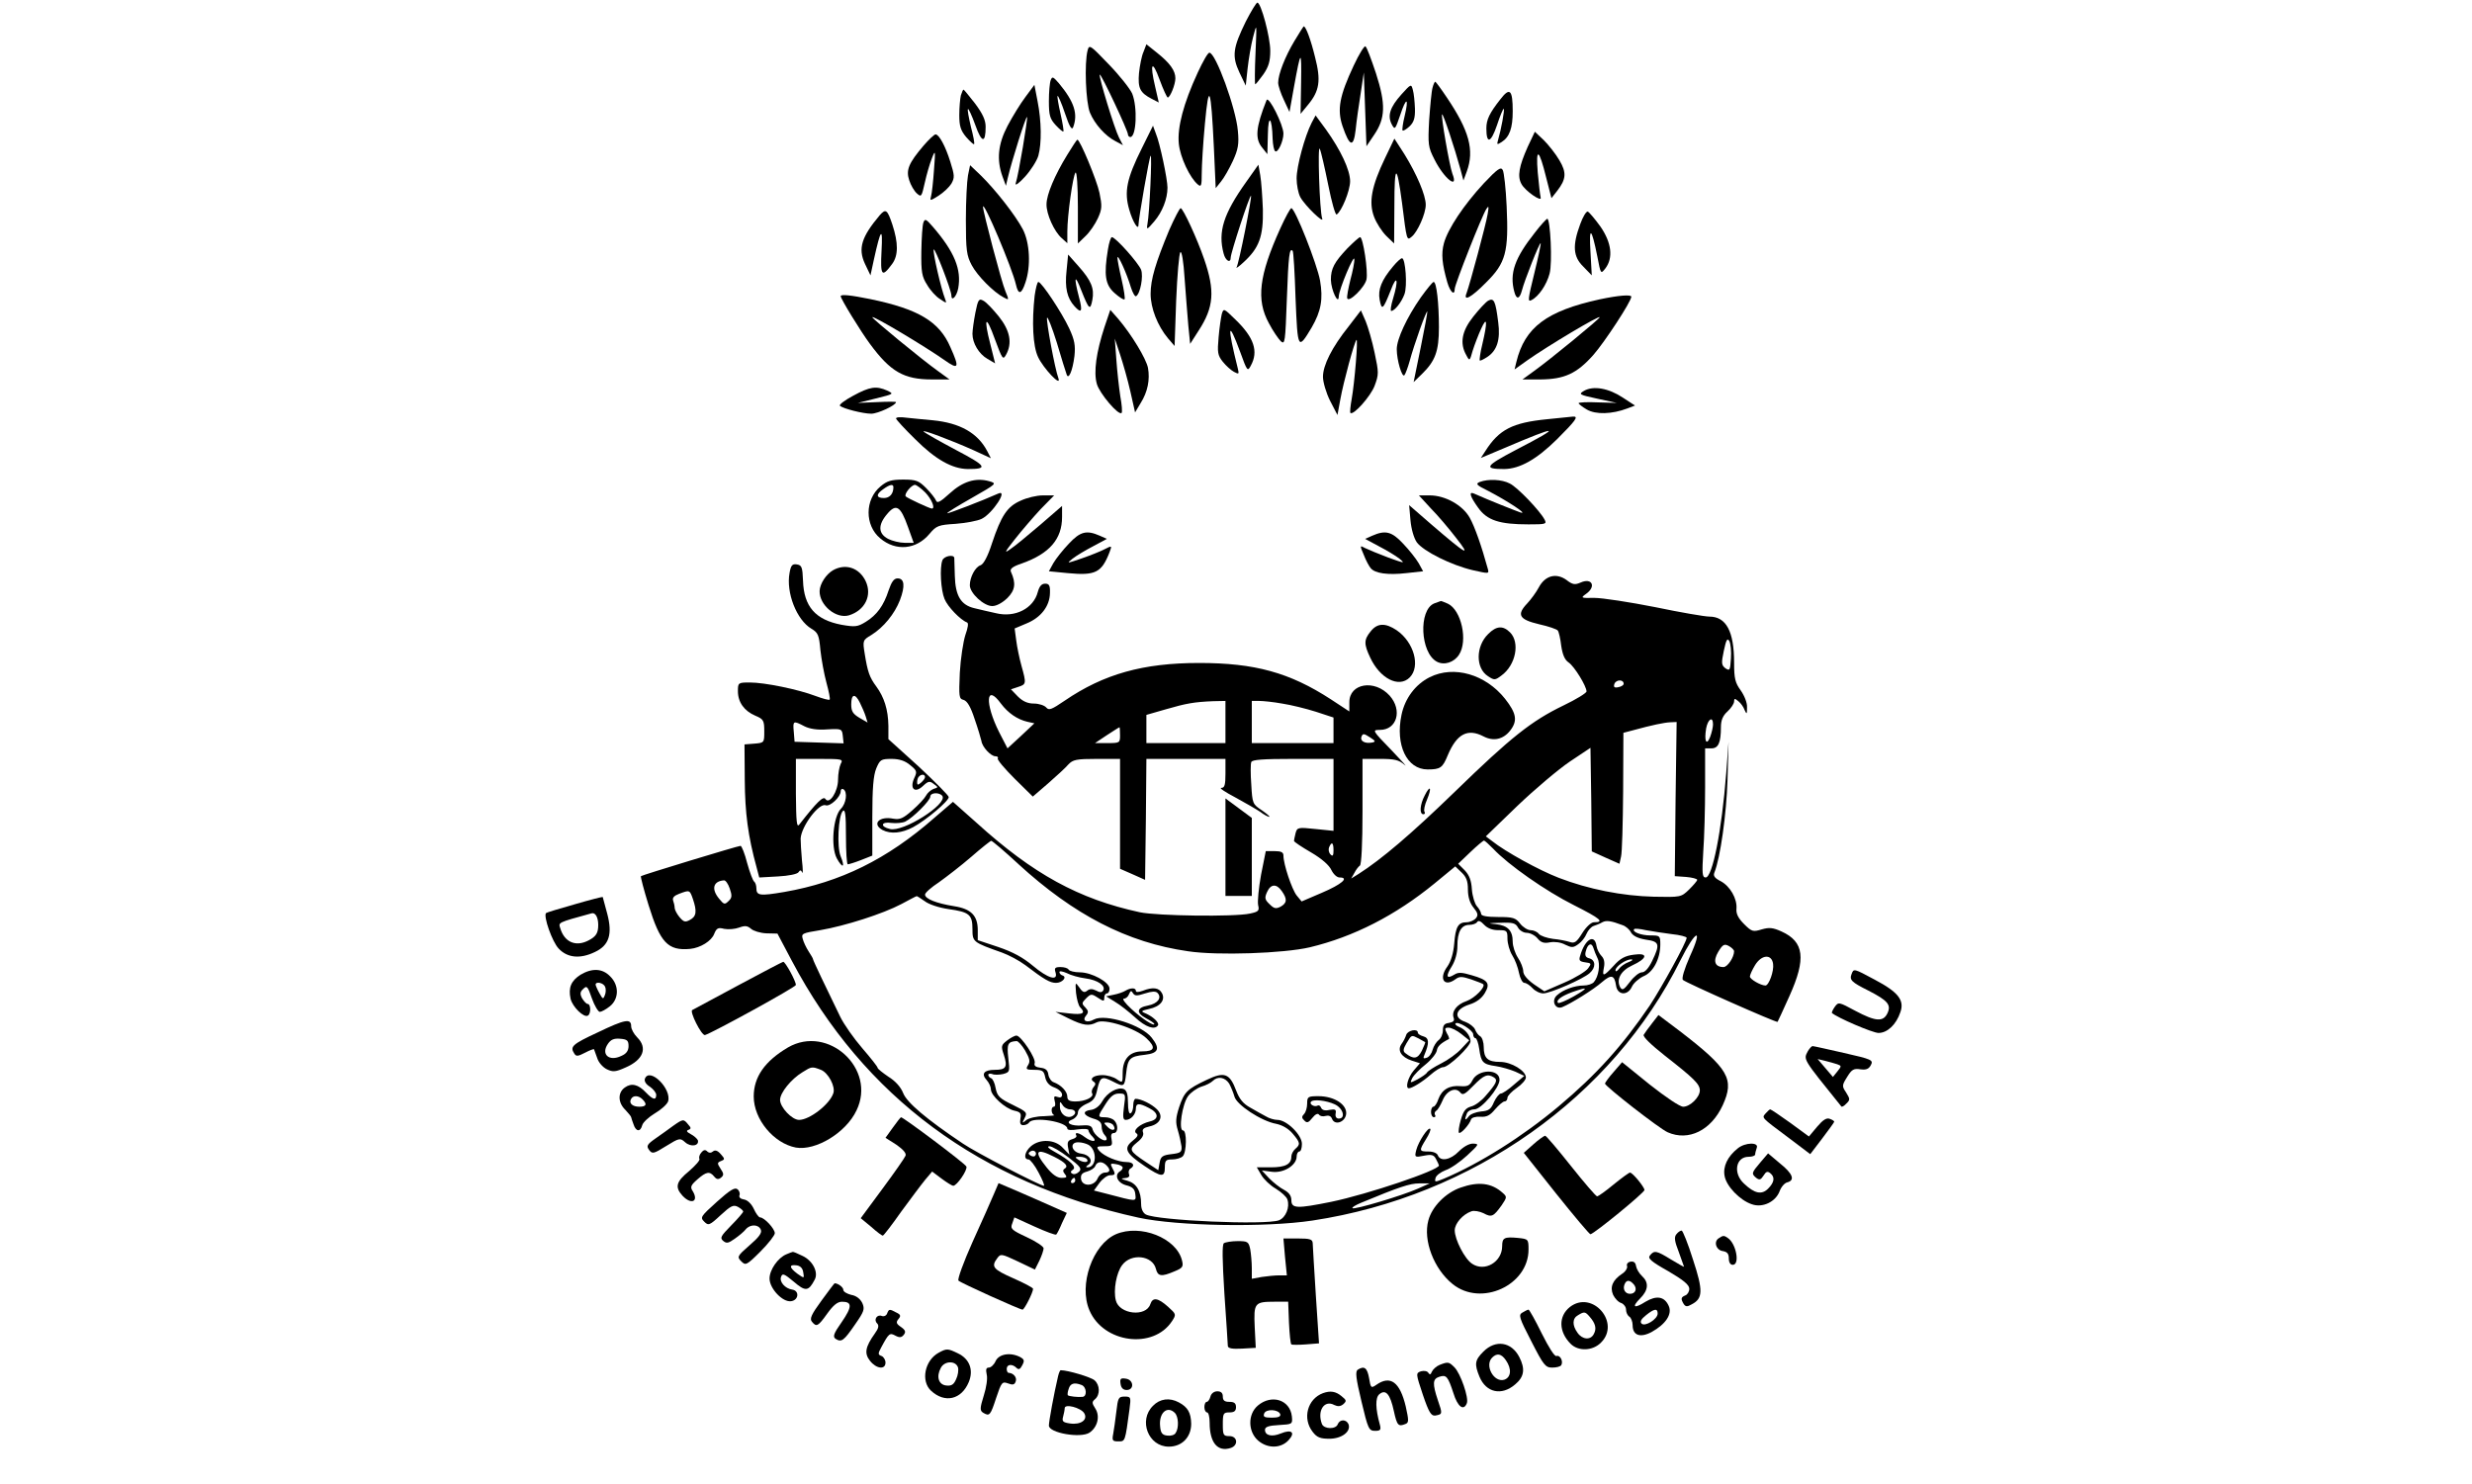 <?xml version="1.0" standalone="no"?>
<!DOCTYPE svg PUBLIC "-//W3C//DTD SVG 20010904//EN"
 "http://www.w3.org/TR/2001/REC-SVG-20010904/DTD/svg10.dtd">
<svg version="1.0" xmlns="http://www.w3.org/2000/svg"
 width="938pt" height="563pt" viewBox="0 0 938 563"
 preserveAspectRatio="xMidYMid meet">

<g transform="translate(0,563) scale(0.1,-0.1)"
fill="#000000" stroke="none">
<path d="M4727 5548 c-49 -100 -53 -131 -24 -193 l24 -50 7 65 c4 36 13 90 21
120 14 54 14 54 9 -62 -3 -65 -3 -118 -1 -118 2 0 16 17 31 38 20 29 26 50 26
89 0 52 -35 183 -49 183 -4 0 -24 -33 -44 -72z"/>
<path d="M4912 5475 c-36 -60 -62 -127 -62 -159 0 -11 10 -41 22 -66 l21 -45
17 95 c26 143 29 145 27 17 l-2 -119 28 34 c44 53 50 92 27 181 -16 66 -35
117 -43 117 -1 0 -17 -25 -35 -55z"/>
<path d="M4127 5439 c-13 -48 -7 -199 9 -237 18 -43 58 -88 97 -108 l28 -15
-15 29 c-17 33 -78 233 -73 239 5 4 107 -213 107 -227 0 -5 4 -10 9 -10 23 0
28 113 7 165 -8 18 -48 69 -89 111 -70 73 -74 76 -80 53z"/>
<path d="M4339 5433 c-7 -15 -14 -52 -17 -80 -5 -58 4 -75 48 -98 l27 -14 -14
61 c-21 89 -11 103 17 26 14 -38 28 -68 31 -68 9 0 29 49 29 73 0 29 -21 58
-70 97 l-40 32 -11 -29z"/>
<path d="M5137 5382 c-54 -115 -64 -167 -43 -230 27 -79 42 -84 50 -15 3 32
12 94 19 138 l12 80 5 -140 5 -140 29 43 c43 63 45 116 7 234 -18 54 -35 100
-40 102 -4 3 -24 -29 -44 -72z"/>
<path d="M4545 5355 c-55 -119 -78 -209 -72 -270 5 -52 42 -130 72 -155 13
-11 15 -5 15 41 0 30 5 115 12 189 15 163 23 140 34 -89 l7 -155 20 25 c11 13
31 48 45 78 20 44 24 64 19 115 -7 84 -84 296 -108 296 -6 0 -25 -34 -44 -75z"/>
<path d="M3987 5326 c-4 -10 -7 -46 -7 -80 0 -54 4 -67 26 -91 14 -15 27 -26
29 -24 2 2 -3 33 -11 68 -8 35 -13 65 -11 67 2 2 15 -27 28 -66 17 -51 26 -65
31 -53 19 50 5 96 -54 167 -22 25 -25 27 -31 12z"/>
<path d="M5436 5298 c-4 -13 -9 -68 -13 -123 -5 -94 -4 -103 20 -150 37 -74
93 -117 68 -54 -11 30 -44 220 -39 225 4 4 48 -129 69 -206 l12 -45 13 35 c29
80 9 154 -76 280 -22 33 -42 60 -44 60 -2 0 -7 -10 -10 -22z"/>
<path d="M3891 5262 c-19 -25 -49 -74 -68 -110 -36 -69 -42 -128 -19 -192 l13
-35 7 30 c15 64 69 235 73 231 4 -4 -32 -219 -43 -252 -3 -11 13 1 35 25 22
24 45 60 51 80 13 47 12 131 -3 207 l-12 62 -34 -46z"/>
<path d="M5318 5272 c-44 -49 -54 -81 -37 -114 12 -22 13 -20 32 35 23 70 34
68 17 -3 -7 -28 -10 -53 -8 -55 2 -3 14 4 26 15 17 16 22 32 21 68 -1 26 -4
58 -8 71 -6 23 -7 23 -43 -17z"/>
<path d="M3646 5268 c-3 -13 -6 -46 -6 -75 0 -41 5 -58 26 -83 15 -17 28 -29
30 -27 3 2 -3 32 -12 66 -8 35 -14 65 -11 67 2 3 15 -25 28 -61 24 -68 39 -70
39 -6 0 25 -11 49 -40 88 -23 29 -42 53 -44 53 -2 0 -6 -10 -10 -22z"/>
<path d="M5693 5253 c-41 -52 -53 -77 -53 -110 0 -61 17 -56 40 11 12 37 24
65 26 63 4 -4 -10 -79 -22 -120 -5 -16 -3 -17 14 -6 30 19 42 53 42 117 0 82
-11 92 -47 45z"/>
<path d="M4806 5250 c-41 -103 -45 -147 -16 -181 l19 -24 2 75 c1 79 16 66 18
-17 1 -23 5 -44 10 -47 10 -7 31 38 31 67 0 33 -56 145 -64 127z"/>
<path d="M4977 5164 c-26 -51 -57 -165 -57 -211 0 -24 6 -56 14 -71 17 -32 92
-104 83 -81 -10 28 -18 286 -9 264 5 -11 19 -73 32 -137 13 -65 27 -115 32
-112 19 12 51 91 51 126 0 43 -36 119 -92 197 l-39 53 -15 -28z"/>
<path d="M4333 5068 c-58 -116 -68 -166 -48 -234 13 -46 35 -81 35 -57 0 21
41 258 46 262 6 6 -4 -218 -12 -259 -4 -23 -2 -23 26 10 30 35 50 85 50 128 0
32 -29 170 -44 205 l-11 30 -42 -85z"/>
<path d="M5797 5073 c-33 -74 -40 -112 -24 -141 14 -27 80 -72 73 -51 -2 8 -7
50 -11 94 -8 98 5 91 32 -19 l20 -78 22 28 c34 44 36 69 8 116 -14 24 -41 58
-59 76 l-34 32 -27 -57z"/>
<path d="M3505 5078 c-57 -67 -68 -93 -55 -132 6 -19 19 -41 29 -50 17 -15 18
-13 30 40 7 32 19 73 27 93 13 34 14 32 8 -44 -3 -44 -8 -89 -11 -99 -5 -19
-4 -19 28 1 19 12 41 33 49 46 13 23 12 32 -4 83 -19 61 -43 104 -56 104 -5 0
-25 -19 -45 -42z"/>
<path d="M4050 5043 c-48 -78 -79 -152 -79 -188 -1 -37 29 -104 58 -129 l21
-19 0 44 c0 62 21 212 31 224 5 5 9 -52 9 -130 l0 -139 29 28 c16 15 37 46 47
68 16 35 16 47 6 96 -10 48 -74 202 -84 202 -2 0 -19 -26 -38 -57z"/>
<path d="M5256 5031 c-52 -108 -63 -169 -42 -224 9 -24 30 -56 46 -72 l30 -29
1 145 c0 158 9 160 29 9 18 -145 18 -144 37 -128 22 18 53 87 53 121 0 36 -34
116 -81 192 l-38 59 -35 -73z"/>
<path d="M3673 4964 c-4 -22 -8 -97 -8 -169 0 -115 3 -135 22 -171 21 -40 83
-103 122 -123 20 -11 20 -10 6 24 -15 35 -85 302 -85 320 1 27 111 -233 125
-295 9 -40 21 -38 36 8 21 61 17 150 -10 202 -28 53 -103 149 -159 204 l-41
39 -8 -39z"/>
<path d="M4729 4940 c-87 -122 -108 -190 -86 -272 7 -28 27 -39 27 -15 0 17
72 238 77 234 4 -5 -46 -258 -55 -272 -3 -5 10 4 27 20 59 54 75 98 73 200 -2
50 -6 108 -10 130 l-7 40 -46 -65z"/>
<path d="M5630 4934 c-75 -81 -136 -172 -151 -227 -11 -40 -7 -79 13 -149 11
-37 28 -52 28 -24 0 16 103 277 120 303 9 14 10 10 5 -19 -6 -38 -68 -268 -80
-300 -14 -34 17 -18 74 40 75 74 86 116 78 289 -3 67 -10 130 -15 138 -7 13
-20 4 -72 -51z"/>
<path d="M4437 4758 c-52 -125 -71 -188 -71 -243 0 -54 26 -121 66 -169 l25
-29 6 173 c4 96 11 178 16 183 5 5 12 -35 16 -100 4 -59 11 -139 14 -178 l7
-70 32 50 c58 89 63 151 21 272 -26 76 -80 193 -89 193 -4 0 -23 -37 -43 -82z"/>
<path d="M4858 4763 c-81 -179 -92 -271 -43 -360 15 -29 36 -59 45 -68 16 -14
17 -4 23 161 6 166 10 195 22 182 3 -2 8 -84 11 -181 8 -194 9 -197 61 -110
36 62 44 108 32 178 -11 62 -95 275 -109 275 -4 0 -23 -35 -42 -77z"/>
<path d="M3338 4813 c-69 -82 -83 -126 -56 -184 l21 -44 13 60 c26 118 34 127
29 33 -5 -95 1 -103 40 -50 24 32 24 80 1 150 -19 57 -25 61 -48 35z"/>
<path d="M5996 4779 c-30 -81 -27 -123 12 -161 l32 -33 -5 90 c-6 99 4 92 26
-18 13 -68 13 -68 31 -45 30 40 23 97 -19 158 -21 29 -43 55 -48 57 -6 2 -19
-20 -29 -48z"/>
<path d="M3504 4786 c-4 -10 -7 -59 -8 -110 -1 -78 2 -96 22 -127 12 -21 34
-45 49 -54 25 -17 26 -17 19 1 -15 38 -47 176 -43 187 3 11 67 -154 67 -174 0
-25 20 -5 26 27 13 71 -14 138 -96 233 -26 30 -30 32 -36 17z"/>
<path d="M5824 4747 c-76 -96 -97 -154 -78 -224 8 -31 20 -29 29 5 9 36 67
183 71 179 2 -1 -9 -53 -24 -114 -24 -98 -26 -110 -11 -102 28 14 58 59 69
101 11 39 3 208 -9 208 -3 -1 -25 -24 -47 -53z"/>
<path d="M4204 4683 c-16 -97 -10 -134 25 -165 18 -16 35 -27 38 -24 3 2 -2
36 -11 75 -9 38 -16 76 -16 83 1 17 36 -61 51 -112 7 -22 16 -37 20 -34 16 10
28 75 19 100 -10 26 -97 124 -111 124 -4 0 -11 -21 -15 -47z"/>
<path d="M5113 4688 c-50 -53 -63 -77 -63 -120 1 -39 29 -98 30 -63 1 28 59
165 59 141 1 -10 -6 -45 -15 -78 -8 -33 -14 -64 -12 -70 6 -18 66 41 73 71 7
31 -13 161 -24 161 -4 0 -25 -19 -48 -42z"/>
<path d="M4047 4602 c-7 -64 2 -103 30 -134 27 -30 32 -20 17 35 -20 77 -16
90 9 25 29 -73 34 -78 42 -36 8 43 -4 73 -52 127 l-40 45 -6 -62z"/>
<path d="M5286 4619 c-44 -52 -58 -88 -51 -126 8 -43 13 -38 42 35 24 64 31
41 9 -31 -8 -26 -11 -47 -7 -47 13 0 39 33 50 63 12 30 4 137 -9 137 -5 0 -20
-14 -34 -31z"/>
<path d="M3926 4508 c-11 -100 -7 -191 13 -233 20 -43 90 -117 77 -80 -13 34
-47 218 -43 229 2 6 19 -36 37 -94 17 -58 34 -112 37 -120 7 -24 23 12 30 69
4 39 1 60 -20 105 -28 60 -105 176 -117 176 -4 0 -10 -24 -14 -52z"/>
<path d="M5391 4501 c-53 -76 -91 -158 -91 -196 0 -42 20 -109 29 -99 4 5 13
29 20 54 16 60 63 192 67 188 1 -2 -10 -63 -25 -136 l-27 -132 32 31 c50 49
64 86 64 177 0 91 -9 172 -20 172 -4 0 -26 -27 -49 -59z"/>
<path d="M3190 4506 c0 -10 76 -134 111 -181 78 -106 129 -135 235 -135 l67 0
-44 32 c-59 42 -249 198 -249 204 0 9 199 -110 273 -162 55 -39 59 -31 23 49
-42 97 -121 144 -304 182 -74 15 -112 19 -112 11z"/>
<path d="M6070 4494 c-201 -44 -284 -106 -316 -237 l-7 -29 49 35 c75 53 274
172 274 163 0 -6 -190 -162 -249 -204 l-44 -32 69 0 c90 1 137 22 200 93 43
49 144 203 144 221 0 9 -49 5 -120 -10z"/>
<path d="M3701 4443 c-6 -31 -11 -67 -11 -80 0 -35 24 -76 57 -95 l29 -17 -18
72 c-27 104 -17 115 17 20 28 -76 31 -80 42 -60 25 44 16 92 -27 146 -22 27
-48 55 -59 60 -16 9 -20 5 -30 -46z"/>
<path d="M5647 4489 c-10 -6 -35 -33 -57 -61 -43 -54 -52 -101 -26 -146 12
-23 13 -23 24 17 7 22 21 59 32 83 23 51 25 28 5 -57 -8 -32 -12 -61 -10 -63
2 -2 14 4 28 13 37 24 51 65 42 132 -10 80 -16 94 -38 82z"/>
<path d="M4636 4438 c-3 -13 -9 -52 -12 -88 -5 -57 -4 -68 16 -93 12 -15 31
-32 42 -38 19 -10 20 -9 15 12 -41 164 -38 190 9 63 26 -72 28 -75 40 -52 30
54 13 107 -59 176 -43 42 -44 43 -51 20z"/>
<path d="M4191 4389 c-31 -95 -42 -171 -29 -216 10 -36 83 -122 94 -110 3 3 1
31 -5 63 -5 33 -12 95 -15 139 l-6 80 20 -60 c11 -33 29 -96 39 -140 l18 -80
21 35 c27 43 36 89 28 134 -7 35 -62 126 -113 186 l-30 34 -22 -65z"/>
<path d="M5118 4392 c-64 -80 -98 -148 -98 -192 0 -20 12 -61 27 -91 l28 -54
11 60 c12 66 53 217 61 225 7 7 -7 -163 -18 -224 -5 -27 -7 -51 -5 -53 11 -11
77 63 92 103 16 43 16 50 0 125 -9 44 -25 98 -34 120 l-18 41 -46 -60z"/>
<path d="M3237 4128 c-32 -17 -54 -34 -50 -38 13 -11 88 -30 119 -30 25 0 94
32 94 44 0 2 -33 2 -72 0 l-73 -3 69 17 c68 17 69 17 42 30 -41 18 -65 15
-129 -20z"/>
<path d="M6011 4147 c-22 -13 -20 -15 50 -30 l74 -16 -72 2 c-40 2 -73 0 -73
-3 0 -3 14 -14 31 -24 34 -20 96 -18 154 4 l29 11 -46 30 c-54 36 -112 46
-147 26z"/>
<path d="M3400 4042 c0 -4 33 -40 73 -79 77 -77 140 -112 199 -113 79 0 72 11
-44 72 -62 33 -117 64 -123 70 -12 11 103 -32 190 -71 l65 -30 -14 27 c-36 69
-104 107 -206 117 -36 3 -82 8 -102 10 -21 3 -38 2 -38 -3z"/>
<path d="M5870 4039 c-131 -13 -182 -39 -234 -121 l-17 -26 88 37 c210 90 226
87 44 -7 -116 -61 -123 -72 -43 -72 59 1 122 36 200 113 71 71 84 88 60 86 -7
-1 -51 -5 -98 -10z"/>
<path d="M3341 3784 c-60 -50 -60 -148 -1 -197 59 -50 137 -43 187 17 26 31
34 34 99 38 38 3 83 11 99 19 41 20 102 113 63 96 -60 -27 -191 -77 -194 -75
-2 2 40 28 93 58 96 55 97 55 66 64 -51 14 -100 -1 -150 -47 -35 -32 -47 -38
-51 -27 -3 8 -20 30 -38 48 -28 28 -38 32 -87 32 -45 0 -61 -5 -86 -26z m49
-3 c0 -25 -14 -41 -36 -41 -30 0 -31 14 -2 34 25 18 38 20 38 7z m121 -20 c24
-25 39 -61 25 -61 -8 0 -92 39 -99 46 -8 8 21 44 35 44 5 0 23 -13 39 -29z
m-66 -130 l22 -61 -34 0 c-19 0 -47 7 -63 15 -38 20 -39 53 -4 94 34 41 51 31
79 -48z"/>
<path d="M5615 3801 c-17 -7 -13 -12 32 -34 73 -38 154 -91 123 -82 -20 7
-119 46 -177 72 -21 9 -15 -11 16 -54 34 -48 81 -63 191 -63 65 0 70 1 61 18
-18 34 -103 123 -132 137 -30 16 -82 18 -114 6z"/>
<path d="M3873 3730 c-51 -22 -74 -57 -109 -162 -16 -50 -32 -79 -43 -83 -20
-6 -41 -45 -41 -76 0 -30 53 -79 85 -79 16 0 38 12 57 30 30 30 34 56 14 100
-5 11 6 20 42 32 104 37 152 92 152 176 l0 42 -82 -71 c-46 -39 -96 -81 -113
-92 -26 -19 -24 -14 17 38 26 33 70 84 97 113 l51 52 -43 0 c-23 0 -61 -9 -84
-20z"/>
<path d="M5429 3701 c26 -26 69 -77 96 -112 59 -75 42 -66 -94 51 l-84 73 5
-57 c3 -34 13 -68 24 -84 25 -34 131 -87 213 -106 62 -14 62 -14 56 7 -23 84
-49 158 -68 192 -27 48 -93 85 -152 85 l-41 0 45 -49z"/>
<path d="M4056 3567 c-23 -24 -49 -57 -59 -74 l-17 -31 72 -7 c105 -10 128 2
158 79 10 26 9 26 -18 12 -15 -8 -55 -24 -87 -35 -58 -20 -59 -20 -35 -1 14
11 49 32 78 47 l52 28 -27 12 c-50 22 -74 16 -117 -30z"/>
<path d="M5207 3597 l-27 -12 52 -28 c29 -15 64 -36 78 -47 23 -19 19 -18 -42
4 -37 14 -76 30 -88 36 -20 11 -21 11 -5 -26 8 -21 20 -43 26 -50 16 -20 65
-27 135 -19 l64 7 -17 31 c-10 17 -36 50 -59 74 -43 46 -67 52 -117 30z"/>
<path d="M3576 3504 c-11 -28 -6 -114 8 -147 12 -30 61 -80 85 -89 7 -2 4 -20
-6 -48 -8 -25 -18 -89 -21 -143 -4 -91 -3 -99 14 -103 14 -4 27 -26 42 -72 13
-37 24 -75 26 -84 3 -23 36 -58 53 -58 8 0 12 -4 9 -8 -3 -5 26 -39 64 -77
l69 -68 58 50 c32 28 67 60 77 72 17 18 30 21 108 21 l88 0 0 -209 0 -208 48
-21 47 -21 3 230 2 229 150 0 150 0 0 -55 c0 -44 -3 -55 -16 -55 -9 0 15 -16
53 -36 37 -20 80 -45 95 -55 14 -11 30 -19 34 -19 5 0 -8 11 -28 25 -35 23
-36 26 -40 97 -3 40 -3 79 0 86 3 9 44 12 158 12 l154 0 0 -136 0 -137 -69 7
c-66 7 -69 6 -75 -16 -3 -13 -6 -26 -6 -29 0 -4 29 -23 65 -44 41 -24 69 -49
77 -67 8 -16 21 -28 31 -28 38 0 8 -26 -67 -58 l-77 -33 -19 23 c-18 23 -50
118 -50 151 0 13 -9 17 -34 17 l-33 0 -18 -90 c-9 -50 -14 -102 -11 -115 5
-21 2 -25 -31 -32 -60 -13 -351 -9 -418 5 -231 50 -404 144 -620 340 l-89 79
-71 -61 c-179 -157 -356 -244 -569 -281 -94 -16 -106 -14 -106 15 0 10 -4 21
-8 24 -5 3 -17 35 -27 71 -9 36 -21 65 -25 65 -10 0 -374 -111 -378 -115 -2
-2 11 -52 29 -110 44 -142 73 -174 158 -166 39 4 81 30 91 57 9 22 15 25 38
19 16 -3 41 -1 57 5 22 8 31 7 45 -5 9 -8 35 -16 58 -17 l42 -1 55 -104 c273
-516 714 -842 1315 -974 148 -32 480 -38 660 -11 607 92 1138 467 1397 989 58
116 87 126 35 13 -21 -48 -32 -84 -26 -89 12 -11 355 -163 359 -159 1 2 22 46
45 98 64 142 56 206 -30 245 -33 15 -47 16 -75 8 -33 -10 -38 -9 -67 20 -23
23 -31 40 -29 59 3 37 -24 85 -60 104 -22 11 -29 20 -24 32 23 57 46 223 50
352 l4 145 -9 -120 c-17 -218 -52 -395 -78 -395 -13 0 -14 15 -9 98 4 53 7
163 7 245 l0 147 24 0 c26 0 36 21 36 81 0 25 7 43 25 59 14 13 25 30 25 38 0
12 3 12 16 1 9 -7 20 -22 24 -34 8 -17 9 -16 9 11 1 17 -10 44 -24 64 -21 29
-25 45 -25 105 0 119 -30 175 -94 175 -17 0 -110 16 -206 36 -96 19 -200 35
-230 35 -52 -1 -53 0 -32 15 40 28 23 63 -21 43 -21 -9 -30 -8 -53 10 -39 28
-81 17 -105 -28 -10 -19 -30 -46 -44 -61 -41 -43 -31 -61 45 -79 36 -8 68 -19
71 -24 4 -5 10 -31 13 -58 5 -33 13 -53 28 -63 22 -15 68 -90 68 -110 0 -6
-39 -30 -87 -53 -122 -59 -199 -120 -413 -328 -166 -161 -278 -256 -364 -311
l-29 -18 12 21 c6 12 16 25 21 28 6 4 10 84 10 206 l0 199 67 0 c55 0 71 -4
92 -22 14 -12 -8 12 -49 55 -74 76 -74 77 -44 77 65 0 86 75 37 130 -57 63
-153 47 -153 -25 l0 -35 -70 46 c-157 102 -289 138 -500 138 -213 0 -362 -42
-510 -143 -50 -34 -60 -38 -70 -26 -7 8 -28 15 -47 15 -23 0 -42 8 -61 27
l-26 27 27 9 c31 10 32 12 13 80 -8 29 -17 72 -20 97 l-6 45 45 19 c54 22 88
65 89 115 1 29 -3 36 -18 36 -14 0 -22 -10 -28 -31 -16 -63 -86 -99 -159 -81
-24 5 -61 14 -82 19 -51 12 -72 47 -74 123 -1 33 -2 63 -2 68 -2 14 -39 7 -45
-9z m2992 -373 c-3 -45 -4 -48 -21 -37 -15 12 -16 19 -6 66 9 42 13 50 21 37
5 -10 8 -39 6 -66z m-407 -96 c0 -5 -9 -11 -21 -13 -15 -3 -18 1 -14 13 7 17
35 17 35 0z m-2363 -75 c27 -36 62 -60 100 -69 l27 -6 -51 -48 -51 -47 -32 62
c-55 110 -50 186 7 108z m852 -70 l0 -80 -150 0 -150 0 0 54 0 53 73 21 c79
23 109 28 180 31 l47 1 0 -80z m215 70 c33 -5 90 -19 128 -31 l67 -22 0 -48 0
-49 -155 0 -155 0 0 80 0 80 28 0 c15 0 54 -4 87 -10z m1635 -79 c0 -11 -5
-32 -11 -48 -14 -35 -23 -15 -15 33 7 36 26 47 26 15z m-142 -283 l-3 -293 43
-3 c23 -2 42 -7 42 -11 0 -4 -14 -20 -31 -37 -30 -29 -32 -29 -134 -27 -119 3
-247 28 -361 72 -75 29 -202 99 -252 139 l-24 18 120 116 c66 63 156 139 199
168 l78 52 3 -197 2 -196 53 -24 52 -23 6 27 c4 14 7 126 8 248 l1 222 38 10
c69 19 117 29 140 30 l24 1 -4 -292z m-2108 242 c0 -29 -1 -30 -47 -30 l-48 0
45 30 c25 16 46 30 48 30 1 0 2 -13 2 -30z m956 -28 c-27 -5 -46 6 -40 22 5
13 9 13 32 -2 22 -14 23 -17 8 -20z m-1342 -461 c211 -193 413 -298 644 -331
112 -17 364 -8 462 15 167 40 325 121 473 242 l79 65 24 -23 c18 -17 24 -33
24 -64 0 -28 7 -52 21 -69 17 -21 19 -29 9 -41 -7 -8 -23 -15 -35 -15 -32 0
-42 -17 -47 -81 -3 -36 -12 -67 -26 -87 -34 -46 -12 -80 31 -48 15 11 24 11
60 -1 23 -8 43 -16 45 -18 10 -10 -32 -53 -63 -64 -38 -13 -58 -40 -49 -64 4
-11 -2 -16 -18 -19 -17 -2 -23 -9 -23 -28 0 -14 -7 -31 -16 -37 -9 -7 -19 -23
-23 -37 -3 -13 -13 -27 -22 -30 -13 -5 -15 -2 -9 11 19 45 18 64 -4 70 -11 3
-21 9 -21 14 0 17 -38 9 -44 -8 -3 -10 -11 -26 -18 -35 -17 -24 -1 -50 39 -63
l31 -10 -24 -28 c-21 -25 -33 -67 -18 -67 12 0 51 24 82 51 18 16 39 29 48 29
21 0 104 79 104 99 -1 21 -20 45 -44 54 -10 4 -16 10 -13 13 9 10 67 -26 67
-41 0 -8 4 -15 9 -15 4 0 11 -19 14 -41 7 -51 14 -58 63 -65 21 -3 55 -13 74
-21 l34 -16 -39 -33 c-21 -19 -44 -34 -50 -34 -6 0 -18 -15 -26 -32 -11 -27
-20 -34 -49 -36 -19 -2 -41 -10 -47 -19 -14 -18 -17 -14 -7 11 3 9 16 16 29
16 26 0 95 82 95 112 0 43 -82 41 -103 -2 -10 -20 -19 -24 -45 -22 -42 4 -71
-13 -84 -49 -5 -16 -14 -29 -19 -29 -5 0 -9 -9 -9 -20 0 -11 5 -20 11 -20 5 0
8 4 4 9 -3 5 -1 12 5 16 6 3 16 21 24 39 15 37 49 52 67 30 9 -12 18 -7 50 26
40 41 54 46 78 31 15 -10 10 -22 -32 -70 -15 -18 -39 -36 -54 -40 -22 -6 -30
-17 -40 -51 -7 -24 -10 -46 -7 -49 6 -6 40 31 46 51 3 7 18 11 35 10 24 -2 37
5 56 28 14 16 30 30 36 30 6 0 11 6 11 14 0 7 16 24 35 37 19 13 35 31 35 40
0 25 -55 59 -98 59 -47 0 -62 14 -62 57 0 17 -6 36 -13 40 -8 4 -16 16 -20 26
-4 10 -21 23 -37 29 -46 15 -38 49 16 66 26 8 46 23 58 43 22 37 13 50 -50 68
-37 11 -51 12 -66 2 -30 -18 -33 -6 -9 32 13 21 21 51 21 76 0 55 15 81 45 81
13 0 27 5 30 11 5 7 14 3 26 -10 13 -14 32 -21 54 -21 33 0 35 -2 35 -32 0
-18 8 -47 18 -63 11 -17 22 -47 26 -68 4 -20 13 -37 20 -37 7 0 21 -9 31 -20
10 -11 28 -20 41 -20 26 0 152 55 176 77 24 21 23 49 -1 56 -14 3 -18 11 -14
26 7 29 22 36 29 14 3 -10 10 -28 16 -40 11 -22 4 -69 -14 -90 -6 -7 -23 -13
-39 -13 -34 0 -78 -16 -101 -37 -23 -20 -7 -56 20 -45 34 14 118 66 151 95 35
30 47 27 53 -13 5 -37 44 -40 60 -5 6 14 27 32 44 40 37 15 64 66 64 121 0 33
-2 34 -37 34 -37 0 -72 14 -62 24 2 3 22 1 44 -4 22 -4 66 -11 98 -15 31 -3
57 -10 57 -14 0 -16 -94 -187 -140 -257 -104 -153 -201 -261 -345 -382 -137
-115 -301 -218 -436 -275 -34 -14 -36 -14 -32 2 2 10 20 23 38 30 19 6 56 32
82 56 45 42 47 44 22 45 -15 0 -36 -12 -54 -30 -31 -32 -69 -39 -79 -15 -3 9
-18 15 -36 15 -36 0 -36 3 -9 47 12 19 19 36 16 39 -8 8 -45 -49 -53 -80 -7
-28 -6 -29 29 -22 30 6 38 3 46 -13 6 -11 11 -22 11 -24 0 -18 -269 -109 -409
-138 -129 -26 -151 -26 -151 6 0 17 -9 29 -27 39 -16 8 -41 28 -57 44 l-28 30
38 -5 c45 -6 94 25 94 58 0 10 5 19 10 19 6 0 10 13 10 29 0 34 -58 91 -93 91
-12 0 -32 6 -43 13 -12 6 -38 21 -59 33 -28 15 -42 33 -54 64 -25 67 -45 74
-112 42 -76 -36 -85 -46 -105 -104 -13 -41 -14 -57 -5 -87 6 -20 12 -47 14
-61 2 -22 -3 -26 -38 -30 -34 -4 -41 -9 -45 -33 l-5 -28 -47 31 c-63 42 -66
48 -33 75 18 14 26 27 22 38 -4 11 2 17 24 22 42 9 55 39 29 65 -20 20 -61 40
-81 40 -5 0 -9 -11 -9 -24 0 -14 -4 -28 -10 -31 -6 -4 -10 12 -10 40 0 32 -5
47 -16 52 -23 9 -63 -13 -82 -47 -10 -18 -27 -30 -42 -32 -35 -4 -31 -21 8
-33 23 -6 32 -15 32 -30 0 -12 5 -26 12 -33 6 -6 9 -14 6 -18 -10 -9 -46 18
-52 39 -3 14 -12 18 -38 16 -44 -4 -70 11 -40 22 12 5 22 17 22 27 0 11 13 24
33 33 26 11 34 22 41 57 11 46 17 49 60 27 41 -21 43 -20 49 31 6 57 14 65 71
71 52 6 59 23 26 65 -37 48 -176 92 -219 69 -27 -15 -47 -5 -30 15 10 12 9 18
-3 31 -14 14 -14 17 3 34 18 18 21 18 44 3 23 -15 25 -15 25 0 0 9 5 16 10 16
6 0 10 8 10 18 0 25 -68 62 -113 62 -20 0 -39 5 -42 10 -3 6 -17 10 -31 10
-21 0 -24 -4 -19 -20 11 -35 -29 -23 -86 25 -37 31 -75 52 -131 71 l-78 26 0
38 c0 55 -25 81 -90 91 -68 11 -110 28 -110 44 0 7 24 28 53 47 28 20 84 63
122 96 39 34 73 61 76 61 3 1 50 -39 103 -88z m1802 58 c57 -61 200 -161 306
-214 101 -51 118 -65 76 -65 -10 0 -29 -17 -44 -41 -21 -34 -29 -40 -47 -34
-12 4 -41 10 -64 12 -23 3 -47 11 -54 19 -6 8 -20 14 -31 14 -11 0 -29 11 -40
25 -17 22 -27 25 -84 25 -42 0 -64 4 -64 12 0 6 -7 19 -16 29 -8 9 -17 38 -19
64 -2 34 -10 54 -27 72 l-25 25 46 44 c25 24 49 44 52 44 3 0 18 -14 35 -31z
m-606 -6 c0 -20 -3 -24 -11 -16 -7 7 -9 19 -6 27 10 24 17 19 17 -11z m-2291
-145 c9 -26 9 -35 -4 -47 -15 -15 -18 -14 -36 8 -31 37 -23 67 18 70 6 1 16
-13 22 -31z m2095 -10 c21 -30 20 -45 -5 -59 -18 -9 -25 -7 -42 10 -18 17 -19
24 -9 46 14 31 36 32 56 3z m-2235 -29 c16 -47 14 -67 -11 -80 -18 -10 -24 -8
-40 11 -10 12 -18 28 -18 35 0 7 -3 20 -6 28 -3 10 4 18 23 25 40 15 40 15 52
-19z m880 -9 c15 -12 55 -25 90 -30 79 -11 91 -21 91 -76 0 -49 2 -50 112 -89
25 -9 65 -30 89 -48 71 -54 93 -67 116 -67 24 0 43 22 25 28 -7 2 -12 8 -12
13 0 5 12 3 28 -4 15 -8 47 -17 71 -20 46 -6 78 -28 67 -46 -5 -8 -13 -8 -27
0 -15 7 -24 7 -34 -1 -10 -8 -17 -6 -29 12 -16 22 -16 22 -13 -20 3 -24 9 -48
16 -55 22 -22 10 -29 -41 -23 l-53 6 50 -25 c55 -27 77 -30 106 -15 29 16 149
-22 189 -60 37 -35 32 -50 -16 -50 -47 0 -74 -29 -74 -81 0 -39 0 -40 -22 -25
-12 9 -37 16 -55 16 -33 0 -51 -14 -33 -25 8 -5 8 -11 0 -20 -7 -8 -9 -19 -6
-24 9 -14 -26 -31 -63 -31 -23 0 -31 5 -31 18 0 20 -24 45 -52 55 -9 3 -18 16
-20 29 -2 17 -11 24 -30 26 -18 2 -25 8 -22 17 7 17 -52 105 -69 105 -7 0 -23
-9 -36 -19 -22 -17 -23 -21 -12 -54 15 -46 9 -57 -34 -57 -41 0 -53 -15 -31
-39 9 -10 16 -26 16 -35 0 -24 54 -73 89 -81 23 -5 27 -10 23 -30 -3 -18 0
-25 11 -25 9 0 19 5 22 10 15 24 145 3 145 -23 0 -6 16 -7 40 -3 23 3 40 2 40
-3 0 -5 7 -17 16 -25 20 -21 -3 -21 -30 -1 -22 17 -40 20 -32 6 3 -5 -4 -11
-15 -14 -17 -5 -20 -11 -16 -33 l5 -26 -25 26 c-29 32 -86 35 -120 7 -25 -21
-31 -51 -10 -51 6 0 24 -23 38 -50 15 -28 24 -50 20 -50 -14 0 -259 127 -307
160 -139 93 -213 156 -227 192 -9 23 -30 46 -56 62 -22 15 -41 30 -41 34 0 4
-26 37 -58 74 -32 37 -70 91 -84 120 -52 107 -103 213 -103 218 0 3 -8 16 -17
30 -9 14 -19 35 -22 47 -6 20 -2 22 66 33 94 16 238 62 308 99 30 16 56 30 58
30 2 1 15 -8 31 -19z m2648 -91 c12 -4 27 -17 32 -28 8 -13 26 -22 56 -27 52
-7 55 -17 24 -81 -13 -27 -27 -43 -39 -43 -10 0 -30 -16 -45 -36 -23 -30 -29
-34 -37 -21 -16 30 2 63 45 83 59 27 62 49 7 41 -33 -4 -52 -14 -76 -41 -40
-43 -45 -44 -38 -8 4 19 1 34 -9 44 -8 8 -17 25 -19 38 -7 48 -44 26 -62 -37
-6 -18 -2 -22 19 -25 24 -3 24 -5 11 -23 -8 -11 -48 -36 -90 -54 l-76 -33 -40
27 c-25 18 -40 36 -40 49 0 11 -9 35 -20 51 -11 17 -20 44 -20 61 0 43 -19 62
-65 67 -32 3 -29 4 17 5 48 2 59 -1 68 -18 6 -11 21 -20 33 -20 12 0 31 -9 41
-21 13 -16 25 -20 48 -15 17 3 41 0 57 -9 25 -12 31 -12 50 2 12 8 26 26 31
39 6 14 18 27 27 30 10 3 25 9 33 14 15 8 32 6 77 -11z m423 -99 c0 -23 -25
-60 -40 -60 -33 0 -41 23 -20 58 17 28 23 31 40 22 11 -6 20 -15 20 -20z m148
-48 c4 -27 -16 -82 -29 -82 -18 0 -59 24 -59 34 0 6 9 26 20 44 25 40 63 42
68 4z m-548 7 c-14 -5 -31 -17 -37 -26 -7 -9 -13 -12 -13 -5 0 14 40 42 60 41
8 0 4 -5 -10 -10z m-208 -130 c-30 -17 -57 -28 -60 -25 -9 10 13 26 54 41 62
22 63 17 6 -16z m-427 -143 l30 -24 -30 -32 c-16 -18 -51 -43 -77 -56 -26 -13
-49 -28 -53 -34 -3 -6 -20 -17 -36 -26 -29 -15 -30 -15 -20 5 6 11 29 35 51
52 21 17 40 41 42 52 2 16 15 28 46 44 2 1 -1 11 -8 22 -9 18 -8 21 7 21 10 0
32 -11 48 -24z m-162 -17 c12 -7 23 -13 25 -14 1 -1 -5 -16 -13 -33 -16 -31
-31 -33 -62 -9 -10 7 -9 16 4 38 20 33 18 32 46 18z m-1493 -46 c17 -30 20
-41 11 -55 -10 -16 -7 -18 24 -18 31 0 36 -4 41 -28 4 -19 15 -32 35 -39 16
-6 29 -18 29 -27 0 -10 -6 -13 -17 -9 -13 5 -15 2 -11 -15 4 -12 2 -22 -3 -22
-12 0 -11 -27 1 -32 5 -1 -12 -3 -39 -4 -27 0 -57 -7 -67 -15 -16 -13 -16 -12
-6 8 11 21 8 24 -45 50 -50 24 -59 33 -65 63 -3 19 -11 36 -17 38 -6 2 -11 8
-11 13 0 4 7 6 15 3 8 -4 27 -3 41 0 26 7 26 9 20 61 -6 53 -2 62 31 64 6 1
21 -16 33 -36z m774 -125 c7 -13 16 -35 20 -49 7 -31 102 -94 159 -104 23 -5
46 -18 62 -37 29 -34 30 -41 10 -58 -8 -7 -15 -20 -15 -29 0 -29 -22 -41 -78
-41 l-53 0 17 -29 c9 -16 34 -40 55 -52 21 -13 41 -31 44 -41 10 -29 -6 -69
-32 -79 -52 -19 -461 -1 -505 22 -11 6 -18 21 -18 39 0 50 -17 79 -52 89 -25
7 -27 9 -11 10 15 1 21 6 17 15 -3 8 -1 17 5 21 19 11 12 25 -14 25 -33 0 -86
22 -104 43 -12 15 -10 17 19 17 29 0 32 2 28 25 -4 17 -1 25 8 25 17 0 18 32
2 48 -7 7 -22 12 -35 12 -29 0 -29 2 2 50 19 30 32 40 51 40 25 0 26 -1 19
-50 -5 -39 -4 -50 7 -50 19 0 38 21 38 42 0 22 12 23 50 3 38 -19 38 -43 3
-51 -38 -9 -67 -35 -51 -45 9 -6 4 -14 -15 -29 -35 -28 -25 -47 46 -95 64 -43
77 -44 77 -5 0 26 4 30 28 30 15 0 33 5 40 12 15 15 16 98 1 98 -18 0 -3 100
19 130 10 14 33 30 50 36 18 5 37 15 44 22 19 19 46 14 62 -10z m-604 -98 c21
0 27 -15 10 -25 -20 -12 -46 5 -48 32 -1 24 0 25 9 11 5 -10 19 -18 29 -18z
m165 -61 c12 -19 -5 -23 -22 -6 -16 16 -16 17 -1 17 9 0 20 -5 23 -11z m-94
-74 c33 -21 30 -85 -4 -85 -8 0 -7 3 2 9 21 14 6 39 -26 43 -37 4 -47 44 -11
43 13 0 30 -5 39 -10z m-77 -47 c46 -35 52 -44 40 -55 -8 -8 -19 -11 -25 -7
-8 4 -7 9 2 15 16 10 -10 35 -71 69 -22 12 -28 19 -18 20 10 0 42 -19 72 -42z
m-127 5 c-3 -3 -11 -2 -17 2 -9 6 -9 10 1 16 14 8 27 -7 16 -18z m73 -3 c44
-22 55 -36 40 -45 -8 -5 -7 -11 1 -21 9 -11 7 -14 -13 -14 -17 0 -35 13 -56
39 -51 63 -41 76 28 41z m125 -10 c8 -13 -15 -13 -35 0 -12 8 -11 10 7 10 12
0 25 -4 28 -10z m73 -22 c17 -17 15 -28 -6 -28 -9 0 -22 -10 -27 -22 -13 -31
-59 -32 -63 -2 -2 16 4 23 23 28 14 4 28 13 31 21 7 18 26 19 42 3z m62 -9 c0
-4 -4 -11 -10 -14 -23 -14 -10 -44 23 -53 24 -6 33 -14 35 -34 3 -29 8 -29
-110 2 l-47 12 21 29 c12 16 30 29 40 29 21 0 22 4 8 29 -8 15 -6 17 15 13 14
-2 25 -8 25 -13z m-180 -49 c0 -5 -5 -10 -11 -10 -5 0 -7 5 -4 10 3 6 8 10 11
10 2 0 4 -4 4 -10z m1300 -31 c-58 -26 -242 -81 -248 -74 -3 3 12 12 34 21
142 59 184 73 219 73 l40 0 -45 -20z"/>
<path d="M4270 1870 c-8 -5 -28 -12 -44 -15 l-29 -6 34 -21 c19 -11 53 -38 76
-59 40 -37 75 -49 87 -30 6 10 -20 34 -49 46 -17 7 -15 9 15 16 43 9 63 34 49
60 -11 21 -35 24 -73 9 -17 -6 -26 -6 -26 0 0 12 -20 12 -40 0z m75 -10 c25 8
40 9 47 2 18 -18 1 -41 -36 -48 -44 -8 -46 -28 -6 -49 17 -9 30 -18 30 -21 0
-10 -47 20 -87 57 -24 22 -36 39 -29 39 8 0 17 8 20 17 6 14 9 15 15 4 7 -11
15 -11 46 -1z"/>
<path d="M4960 1442 c0 -15 -5 -33 -12 -40 -9 -9 -9 -15 1 -24 10 -11 16 -9
31 10 11 14 21 18 25 12 4 -6 15 -8 25 -5 11 3 20 0 24 -10 10 -28 50 -14 54
17 4 36 -45 68 -105 68 -40 0 -43 -2 -43 -28z m105 -3 c32 -15 42 -54 15 -54
-9 0 -14 7 -12 19 3 15 -1 18 -23 14 -17 -4 -28 -1 -32 8 -3 8 -9 11 -14 8
-11 -6 -31 5 -25 14 7 12 59 6 91 -9z"/>
<path d="M2996 3456 c-14 -75 27 -179 83 -212 25 -15 29 -24 34 -81 4 -36 14
-91 23 -124 9 -33 15 -62 12 -64 -2 -3 -27 4 -54 14 -66 25 -192 51 -249 51
-44 0 -45 -1 -45 -33 0 -42 24 -75 66 -93 31 -13 34 -18 34 -59 0 -43 0 -44
-37 -47 l-38 -3 1 -135 c1 -125 12 -212 45 -332 l10 -38 71 4 c40 2 74 9 78
16 6 9 9 9 14 -1 3 -8 3 13 -1 46 -3 33 -5 70 -5 83 3 47 70 136 95 126 17 -6
57 32 57 53 0 8 5 11 10 8 17 -10 11 -54 -9 -74 -30 -30 -39 -144 -16 -188 22
-40 33 -36 15 7 -15 36 -9 155 8 172 9 9 12 -12 12 -95 0 -59 3 -107 7 -107 4
0 27 7 50 16 l43 17 0 147 c0 109 4 157 15 184 14 33 18 36 58 36 29 0 51 -7
70 -23 26 -21 28 -25 16 -50 -18 -40 2 -59 33 -30 20 19 26 20 41 8 18 -13 18
-13 -1 -19 -10 -4 -23 -15 -28 -25 -5 -10 -28 -35 -52 -56 -35 -31 -47 -36
-72 -32 -54 11 -83 -20 -41 -43 31 -16 73 -12 116 11 50 27 135 99 135 114 0
6 -52 58 -114 116 l-115 104 0 51 c-1 61 -16 108 -46 149 -26 35 -33 56 -44
125 -8 49 -7 51 25 70 47 29 89 81 109 133 20 53 17 82 -9 82 -14 0 -23 -13
-34 -45 -19 -59 -45 -94 -87 -120 -31 -19 -40 -20 -92 -11 -99 19 -143 69
-146 168 -2 51 -5 58 -23 61 -18 3 -23 -4 -28 -32z m267 -493 c8 -16 18 -39
22 -52 l7 -23 -31 18 c-25 15 -31 25 -31 51 0 40 15 43 33 6z m-211 -89 c20
-10 49 -15 87 -12 55 3 56 2 59 -25 l3 -28 -93 3 -93 3 -3 38 c-4 42 -2 43 40
21z m138 -143 c-5 -11 -10 -37 -10 -59 0 -46 -33 -97 -48 -74 -8 12 -32 -11
-99 -97 -10 -13 -12 10 -13 117 l0 132 90 0 c87 0 90 -1 80 -19z m320 -50 c0
-5 -7 -14 -15 -21 -12 -10 -15 -10 -15 2 0 8 3 18 7 21 9 10 23 9 23 -2z m66
-72 c19 -31 -149 -138 -199 -125 -39 9 -34 29 6 23 17 -2 41 0 52 5 30 15 95
80 95 95 0 16 36 17 46 2z"/>
<path d="M3161 3466 c-26 -15 -50 -51 -51 -79 -1 -54 63 -107 112 -92 60 19
88 75 63 129 -24 51 -76 69 -124 42z"/>
<path d="M5442 3340 c-60 -25 -53 -187 10 -221 28 -15 65 -3 84 26 35 53 9
170 -42 194 -14 6 -26 11 -27 10 -1 0 -12 -4 -25 -9z"/>
<path d="M5201 3234 c-26 -32 -26 -48 -2 -99 37 -80 109 -117 150 -76 42 42
16 134 -49 179 -43 29 -74 28 -99 -4z"/>
<path d="M5647 3224 c-48 -47 -48 -130 -1 -160 24 -16 27 -16 52 3 54 40 70
125 32 163 -27 27 -52 25 -83 -6z"/>
<path d="M5425 3060 c-54 -27 -94 -80 -107 -143 -24 -114 20 -207 99 -207 49
0 57 6 77 55 34 80 75 102 136 70 37 -19 74 -11 100 22 29 37 25 65 -19 121
-74 93 -194 128 -286 82z"/>
<path d="M5406 2611 c-18 -34 -21 -71 -5 -71 5 0 8 4 4 10 -3 5 1 26 10 46 19
46 12 57 -9 15z"/>
<path d="M4650 2415 l0 -185 50 0 50 0 0 148 0 148 -50 37 -50 37 0 -185z"/>
<path d="M2180 2198 c-57 -16 -106 -31 -108 -33 -11 -11 23 -109 48 -135 33
-35 81 -40 137 -13 54 25 68 67 47 146 -9 34 -17 63 -17 63 -1 1 -49 -11 -107
-28z m90 -78 c0 -31 -8 -44 -37 -59 -48 -25 -91 -7 -107 46 -7 23 -12 21 119
57 14 4 25 -15 25 -44z"/>
<path d="M2800 1890 c-91 -49 -169 -91 -173 -93 -12 -4 35 -98 48 -95 28 8
345 182 345 190 0 15 -40 88 -48 88 -4 -1 -81 -41 -172 -90z"/>
<path d="M2203 1931 c-36 -23 -47 -49 -38 -91 7 -31 51 -74 66 -64 12 7 11 44
-1 44 -5 0 -14 10 -21 21 -9 17 -8 25 4 36 14 14 17 10 33 -36 10 -28 24 -51
30 -51 6 0 23 9 38 21 35 28 36 80 1 114 -29 30 -68 32 -112 6z m93 -46 c4 -8
3 -23 -1 -32 -6 -16 -8 -15 -20 7 -8 14 -14 28 -15 33 0 14 31 7 36 -8z"/>
<path d="M7026 1934 c-9 -23 -1 -31 63 -63 74 -38 88 -54 73 -86 -16 -34 -45
-32 -122 9 -63 34 -64 34 -78 15 -8 -11 -12 -22 -11 -23 20 -18 155 -76 177
-76 33 0 67 31 83 79 16 45 -8 76 -97 123 -80 43 -80 43 -88 22z"/>
<path d="M6269 1747 c-14 -18 -28 -37 -32 -44 -4 -7 27 -37 80 -79 110 -86
133 -108 133 -132 0 -26 -37 -62 -63 -62 -13 0 -66 36 -127 84 l-105 85 -32
-37 c-18 -20 -32 -40 -33 -44 0 -10 206 -171 238 -185 79 -35 165 7 209 103
45 99 23 138 -163 281 l-81 61 -24 -31z"/>
<path d="M2268 1712 c-97 -45 -106 -54 -89 -80 7 -12 14 -11 41 3 17 9 33 15
34 13 1 -2 6 -16 12 -33 5 -17 22 -36 37 -43 23 -11 33 -10 71 7 67 29 84 74
44 114 -13 13 -23 32 -23 42 0 31 -23 27 -127 -23z m117 -52 c0 -17 -8 -29
-27 -37 -47 -23 -79 6 -51 46 11 16 23 21 46 19 27 -2 32 -7 32 -28z"/>
<path d="M2990 1655 c-88 -52 -130 -112 -130 -186 0 -87 76 -178 160 -194 75
-13 190 56 230 141 77 158 -108 327 -260 239z m125 -85 c28 -11 56 -64 47 -89
-14 -42 -90 -101 -130 -101 -27 0 -72 48 -72 76 0 27 42 79 85 105 35 22 36
22 70 9z"/>
<path d="M6860 1641 c-17 -33 -22 -25 127 -210 2 -3 11 2 19 11 15 14 14 18
-1 42 -16 24 -16 27 4 59 17 28 25 33 50 29 22 -3 32 1 40 16 10 19 4 22 -102
46 -61 14 -115 26 -119 26 -4 0 -12 -9 -18 -19z m112 -50 c16 -6 16 -7 0 -27
l-17 -21 -29 34 -29 34 29 -7 c16 -4 37 -10 46 -13z"/>
<path d="M2447 1536 c-3 -9 4 -21 19 -30 13 -9 24 -23 24 -31 0 -22 -13 -18
-39 9 -29 31 -55 37 -80 19 -27 -19 -27 -57 2 -85 12 -13 22 -25 22 -28 1 -3
4 -15 9 -27 9 -28 26 -30 33 -3 3 11 25 31 48 45 24 14 46 34 50 45 15 48 -71
132 -88 86z m-9 -78 c19 -19 14 -28 -12 -28 -27 0 -41 14 -31 30 8 14 28 13
43 -2z"/>
<path d="M6700 1405 c-15 -18 -20 -13 87 -93 l82 -62 45 59 c25 33 46 62 46
64 0 3 -8 8 -17 11 -12 5 -26 -4 -48 -30 l-31 -37 -71 52 c-39 28 -73 51 -76
51 -2 0 -10 -7 -17 -15z"/>
<path d="M3388 1351 l-28 -39 41 -26 c26 -18 39 -33 35 -42 -3 -8 -42 -64 -88
-126 l-82 -111 40 -33 c21 -19 41 -34 44 -33 3 0 34 40 69 90 36 49 77 104 91
121 l27 32 36 -27 c20 -15 40 -27 44 -27 14 0 55 60 50 73 -4 11 -239 187
-248 187 -2 0 -16 -18 -31 -39z"/>
<path d="M2555 1358 c-16 -12 -47 -34 -67 -48 -33 -23 -36 -29 -25 -44 12 -16
17 -15 65 15 50 31 53 31 72 14 21 -19 54 -14 48 8 -3 6 -15 17 -27 23 -15 8
-18 13 -9 16 11 4 11 8 -1 21 -17 21 -19 21 -56 -5z"/>
<path d="M5818 1287 l-36 -32 123 -155 c68 -85 126 -154 130 -154 17 4 205
158 205 168 -1 12 -45 66 -55 66 -4 0 -31 -20 -62 -45 -30 -25 -58 -45 -63
-45 -4 0 -49 52 -99 115 -50 63 -94 115 -98 115 -5 -1 -25 -15 -45 -33z"/>
<path d="M6594 1272 c-39 -31 -57 -69 -50 -105 7 -39 58 -92 103 -107 41 -15
91 9 106 50 6 16 19 31 29 33 30 8 21 33 -28 72 l-45 38 -29 -34 c-34 -40 -35
-43 -16 -59 12 -9 17 -8 28 9 9 15 15 17 25 9 19 -15 16 -35 -8 -59 -24 -24
-51 -19 -91 19 -43 39 -32 102 17 102 14 0 25 4 25 9 0 5 3 16 6 25 9 22 -44
21 -72 -2z"/>
<path d="M2661 1256 c-7 -8 -10 -19 -7 -24 3 -5 -15 -25 -39 -46 -50 -41 -55
-61 -25 -94 33 -35 62 -22 39 17 -11 16 -8 23 17 45 34 30 47 32 64 11 9 -11
16 -12 26 -4 11 9 11 15 -2 34 -13 20 -13 23 2 29 15 6 15 8 -1 26 -12 14 -22
17 -30 10 -7 -6 -15 -6 -22 1 -7 7 -14 5 -22 -5z"/>
<path d="M3771 1098 c-10 -24 -46 -105 -81 -182 -34 -76 -58 -142 -53 -146 9
-9 233 -110 243 -110 7 0 40 65 40 79 0 4 -34 22 -75 40 -77 34 -85 44 -61 76
13 18 16 17 78 -12 l65 -31 17 34 c9 19 16 40 16 47 -1 7 -29 26 -64 42 -58
27 -63 32 -55 52 l8 23 77 -35 c42 -19 79 -33 82 -30 3 3 13 22 22 44 l18 38
-97 43 c-53 23 -111 49 -129 56 l-33 14 -18 -42z"/>
<path d="M5542 1123 c-57 -20 -108 -72 -122 -124 -21 -76 21 -185 92 -242 108
-87 288 -5 288 131 0 39 -1 40 -39 44 -53 5 -61 1 -61 -31 0 -60 -66 -99 -114
-67 -28 18 -66 92 -66 127 0 26 31 61 63 72 10 4 31 0 46 -7 31 -17 38 -13 69
30 20 30 21 32 4 47 -42 38 -92 44 -160 20z"/>
<path d="M2720 1069 c-61 -55 -64 -59 -48 -75 16 -16 20 -15 63 25 38 35 48
40 65 31 11 -6 20 -14 20 -18 0 -3 -20 -27 -46 -53 -39 -40 -43 -47 -30 -58
13 -11 20 -9 44 8 16 11 35 27 42 36 17 20 49 19 57 -2 5 -12 -8 -29 -43 -59
-47 -41 -48 -44 -31 -61 16 -16 20 -15 72 37 30 30 55 62 55 70 0 17 -40 60
-56 60 -5 0 -16 15 -24 33 -9 19 -24 33 -37 35 -13 2 -20 8 -17 16 3 7 -1 18
-8 23 -10 8 -29 -4 -78 -48z"/>
<path d="M4234 946 c-88 -39 -142 -192 -100 -289 53 -124 242 -149 313 -41 17
26 16 27 -15 55 -38 34 -58 37 -67 10 -16 -50 -118 -39 -131 14 -10 39 2 105
24 134 34 46 115 37 128 -14 7 -29 21 -31 70 -10 32 13 35 18 29 42 -21 85
-158 139 -251 99z"/>
<path d="M6361 946 c-9 -11 -7 -26 9 -67 11 -30 20 -55 20 -56 0 -2 -22 11
-49 27 -55 34 -64 36 -80 16 -10 -11 3 -23 69 -60 58 -34 80 -52 80 -67 0 -11
-7 -22 -15 -25 -17 -7 -18 -13 -6 -33 7 -10 13 -11 30 -1 43 22 44 52 5 170
-19 61 -39 110 -43 110 -5 0 -14 -6 -20 -14z"/>
<path d="M6522 931 c-21 -13 -10 -46 16 -49 16 -3 22 -10 22 -28 0 -15 6 -24
15 -24 28 0 13 81 -19 102 -14 10 -18 10 -34 -1z"/>
<path d="M4876 860 l7 -70 -29 0 c-16 0 -46 -3 -66 -6 l-38 -7 0 40 c0 22 -3
55 -6 72 -6 29 -10 31 -48 31 -22 0 -46 -4 -52 -8 -7 -5 -6 -63 2 -192 7 -102
13 -191 13 -198 1 -9 16 -12 54 -10 l52 3 -4 79 c-4 91 -1 96 75 96 l52 0 3
-79 c2 -44 6 -81 9 -83 3 -2 28 -2 55 0 l50 4 -12 181 c-6 100 -12 190 -12
200 -1 14 -11 17 -56 17 l-55 0 6 -70z"/>
<path d="M2984 870 c-32 -13 -64 -59 -64 -92 0 -38 50 -91 82 -86 29 4 32 40
4 44 -27 4 -50 30 -42 49 5 14 12 11 48 -19 44 -38 56 -37 79 7 16 28 -7 73
-46 91 -18 9 -35 16 -37 15 -1 0 -13 -4 -24 -9z m64 -69 c4 -23 4 -23 -22 -5
-32 24 -33 36 -3 32 14 -2 23 -11 25 -27z"/>
<path d="M6187 842 c-11 -2 -16 -10 -13 -17 2 -7 -6 -21 -19 -29 -36 -24 -47
-50 -34 -80 7 -14 20 -28 31 -31 10 -4 18 -15 18 -25 0 -11 6 -23 13 -27 6 -4
12 -19 12 -32 0 -39 29 -49 72 -26 54 30 79 68 65 99 -16 36 -46 41 -88 16
-44 -28 -54 -21 -20 13 31 31 33 60 7 84 -11 10 -21 27 -23 38 -2 14 -9 19
-21 17z m13 -87 c13 -16 6 -35 -15 -35 -18 0 -28 17 -21 35 7 19 20 19 36 0z
m90 -110 c0 -21 -48 -51 -61 -38 -7 7 -2 17 17 32 31 25 44 27 44 6z"/>
<path d="M3117 694 c-38 -52 -46 -69 -36 -80 17 -21 23 -18 58 31 23 32 39 45
56 45 39 0 39 -19 -1 -77 -31 -44 -35 -56 -23 -64 22 -14 31 -7 73 54 35 50
38 59 28 82 -8 16 -23 28 -42 31 -16 4 -30 12 -30 19 0 10 -20 25 -33 25 -1 0
-24 -30 -50 -66z"/>
<path d="M5957 670 c-44 -35 -43 -94 3 -140 29 -29 84 -27 115 5 76 75 -33
201 -118 135z m75 -37 c22 -25 27 -45 16 -65 -12 -25 -44 -22 -62 4 -21 29
-20 55 2 67 23 14 27 14 44 -6z"/>
<path d="M3366 645 c-3 -8 -12 -12 -20 -9 -18 7 -32 -14 -18 -28 8 -8 6 -19
-8 -38 -37 -52 -41 -76 -19 -104 24 -31 59 -35 59 -7 0 10 -7 22 -15 25 -14 5
-14 9 -1 33 29 54 32 56 54 44 15 -8 23 -7 31 3 9 11 7 18 -10 30 -18 12 -20
18 -10 30 10 12 9 17 -8 25 -26 14 -28 14 -35 -4z"/>
<path d="M5777 649 c-16 -9 -13 -19 34 -110 46 -90 53 -99 79 -99 16 0 31 4
34 9 9 14 -4 40 -18 35 -7 -3 -29 32 -56 86 -24 49 -47 90 -50 90 -3 0 -13 -5
-23 -11z"/>
<path d="M5629 501 c-33 -33 -35 -47 -15 -96 25 -60 84 -73 135 -29 35 29 39
59 16 104 -30 58 -90 67 -136 21z m85 -33 c23 -33 20 -65 -6 -74 -39 -12 -76
54 -46 84 18 18 35 15 52 -10z"/>
<path d="M3561 496 c-52 -29 -68 -107 -28 -144 52 -48 115 -34 143 33 19 46 3
88 -41 109 -39 19 -43 19 -74 2z m74 -55 c3 -10 0 -31 -7 -45 -9 -21 -18 -26
-37 -24 -30 3 -39 34 -21 67 14 27 56 28 65 2z"/>
<path d="M3778 465 c-6 -14 -18 -25 -26 -25 -10 0 -12 -7 -8 -26 4 -14 -1 -49
-11 -80 -15 -48 -15 -57 -3 -65 25 -15 28 -11 50 56 20 60 23 63 45 55 18 -7
25 -5 29 7 6 15 -8 32 -26 33 -5 0 -8 7 -8 15 0 18 21 20 37 4 8 -8 14 -6 22
10 9 17 8 22 -8 31 -37 19 -80 12 -93 -15z"/>
<path d="M5462 450 c-12 -5 -25 -17 -29 -26 -4 -11 -8 -12 -13 -4 -4 7 -16 9
-28 6 -20 -7 -20 -8 7 -89 23 -68 32 -81 47 -79 28 5 28 6 10 58 -21 63 -20
81 5 89 27 9 33 2 54 -62 16 -52 39 -69 51 -38 8 20 -24 113 -47 136 -21 21
-24 22 -57 9z"/>
<path d="M5152 432 c-10 -7 -7 -32 14 -120 25 -105 28 -112 52 -112 20 0 23 4
18 23 -17 61 -18 103 -2 116 24 20 41 1 55 -64 12 -55 17 -60 44 -49 13 5 13
13 1 67 -22 92 -58 119 -111 82 -20 -14 -22 -13 -28 25 -7 39 -18 48 -43 32z"/>
<path d="M4015 408 c-16 -68 -35 -172 -35 -188 0 -28 120 -49 154 -27 31 21
41 63 22 92 -13 20 -13 25 -1 35 20 17 19 54 -2 72 -14 12 -101 38 -128 38 -3
0 -7 -10 -10 -22z m89 -34 c19 -7 22 -43 4 -45 -18 -2 -52 2 -56 6 -2 2 -1 13
3 24 6 21 21 26 49 15z m10 -107 c15 -25 -13 -45 -54 -39 -27 4 -31 8 -26 26
3 11 6 26 6 32 0 18 61 2 74 -19z"/>
<path d="M4252 378 c2 -15 10 -23 23 -23 30 0 27 39 -3 43 -20 3 -23 0 -20
-20z"/>
<path d="M4593 330 c-3 -11 -9 -20 -14 -20 -5 0 -9 -9 -9 -20 0 -11 5 -20 10
-20 6 0 10 -18 10 -39 0 -76 30 -112 80 -96 30 10 26 45 -5 45 -23 0 -25 4
-25 45 0 41 2 45 25 45 18 0 25 5 25 20 0 15 -7 20 -25 20 -18 0 -25 5 -25 20
0 14 -7 20 -21 20 -12 0 -23 -8 -26 -20z"/>
<path d="M5020 343 c-59 -22 -79 -96 -39 -147 16 -21 29 -26 63 -26 47 0 83
27 73 55 -8 19 -33 20 -41 0 -7 -20 -52 -19 -60 1 -19 50 9 93 47 72 13 -6 23
-6 34 3 13 12 13 15 -7 31 -22 18 -42 21 -70 11z"/>
<path d="M4236 273 c-4 -32 -9 -70 -12 -85 -5 -25 -2 -28 19 -28 27 0 26 -3
43 123 6 45 5 47 -19 47 -23 0 -25 -5 -31 -57z"/>
<path d="M4375 295 c-56 -55 -18 -155 60 -155 50 0 85 36 85 87 -1 42 -13 63
-47 81 -35 19 -72 14 -98 -13z m83 -27 c14 -14 16 -57 3 -76 -4 -8 -19 -12
-32 -10 -19 2 -25 10 -27 36 -5 50 27 79 56 50z"/>
<path d="M4773 296 c-39 -33 -38 -99 1 -133 36 -31 86 -30 115 1 28 30 12 43
-29 26 -34 -14 -60 -8 -60 14 0 11 14 16 53 18 51 3 52 3 49 33 -7 63 -77 85
-129 41z m85 -33 c2 -9 -8 -13 -32 -13 -28 0 -34 3 -29 16 7 18 54 16 61 -3z"/>
</g>
</svg>
